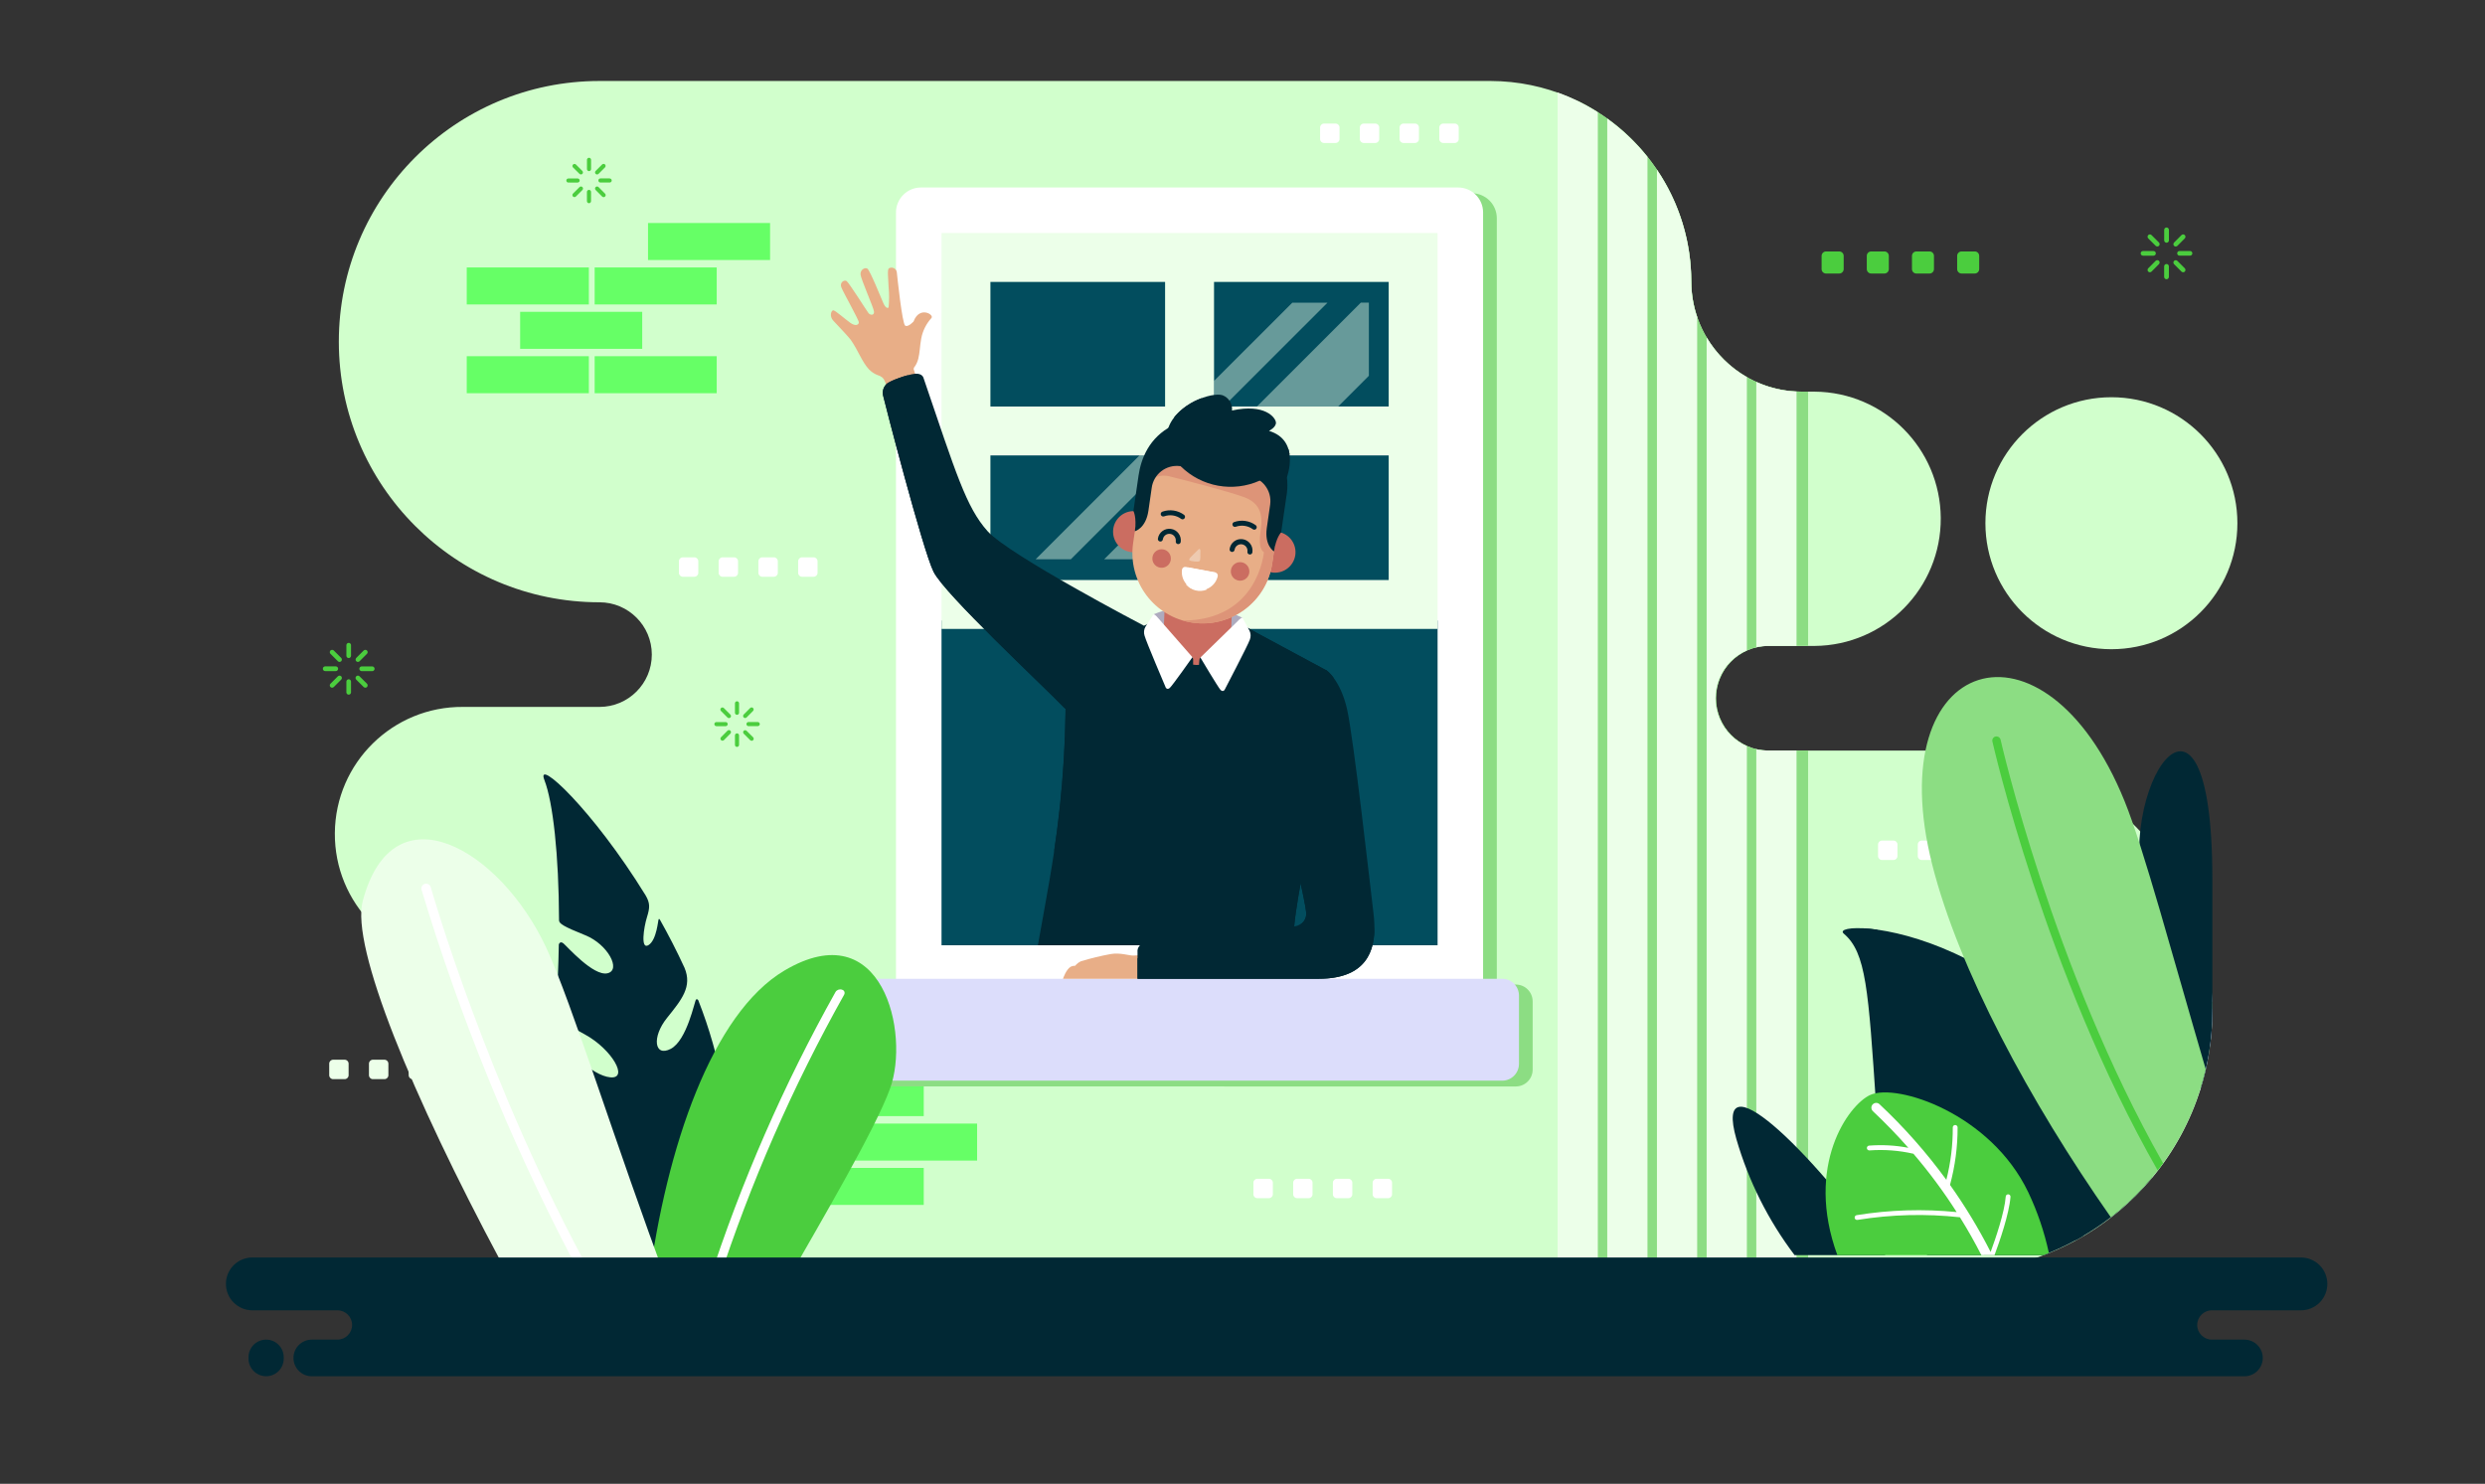 <?xml version="1.0" encoding="utf-8"?>
<!-- Generator: Adobe Illustrator 25.0.0, SVG Export Plug-In . SVG Version: 6.00 Build 0)  -->
<svg version="1.1" id="Layer_1" xmlns="http://www.w3.org/2000/svg" xmlns:xlink="http://www.w3.org/1999/xlink" x="0px" y="0px"
	 viewBox="0 0 556 332" style="enable-background:new 0 0 556 332;" xml:space="preserve">
<rect x="0" y="0" width="556" height="332" fill="#333333" stroke="none"/>
<style type="text/css">
	.st0{clip-path:url(#SVGID_2_);}
	.st1{clip-path:url(#SVGID_4_);}
	.st2{fill:#8476E1;}
	.st3{fill-rule:evenodd;clip-rule:evenodd;fill:#D1FFCC;}
	.st4{fill:#66FF66;}
	.st5{fill:#B9B9F3;}
	.st6{fill-rule:evenodd;clip-rule:evenodd;fill:#8CDD83;}
	.st7{fill-rule:evenodd;clip-rule:evenodd;fill:#FFFFFF;}
	.st8{fill:#024D5E;}
	.st9{fill:#ECFFE9;}
	.st10{fill-rule:evenodd;clip-rule:evenodd;fill:#024D5E;}
	.st11{opacity:0.43;}
	.st12{clip-path:url(#SVGID_6_);}
	.st13{fill-rule:evenodd;clip-rule:evenodd;fill:#ECFFE9;}
	.st14{fill-rule:evenodd;clip-rule:evenodd;fill:#DCDDFB;}
	.st15{fill-rule:evenodd;clip-rule:evenodd;fill:#012834;}
	.st16{fill-rule:evenodd;clip-rule:evenodd;fill:#AEABBE;}
	.st17{fill-rule:evenodd;clip-rule:evenodd;fill:#CB6D61;}
	.st18{fill-rule:evenodd;clip-rule:evenodd;fill:#E8AE87;}
	.st19{fill-rule:evenodd;clip-rule:evenodd;fill:#DD9478;}
	.st20{fill-rule:evenodd;clip-rule:evenodd;fill:#EECAB0;}
	.st21{fill:#4BCD3E;}
	.st22{fill-rule:evenodd;clip-rule:evenodd;fill:#4BCD3E;}
	.st23{fill-rule:evenodd;clip-rule:evenodd;fill:#B9B9F3;}
	.st24{clip-path:url(#SVGID_8_);}
	.st25{clip-path:url(#SVGID_10_);}
	.st26{fill:#F5F5F5;}
	.st27{fill:#E0E0E0;}
	.st28{clip-path:url(#SVGID_12_);}
	.st29{clip-path:url(#SVGID_14_);}
	.st30{fill:#263338;}
	.st31{fill:#37494F;}
	.st32{fill:#455C64;}
	.st33{fill:#25DEB2;}
	.st34{opacity:0.75;}
	.st35{clip-path:url(#SVGID_16_);}
	.st36{fill:#FFFFFF;}
	.st37{opacity:0.2;}
	.st38{clip-path:url(#SVGID_18_);}
	.st39{opacity:0.1;}
	.st40{clip-path:url(#SVGID_20_);}
	.st41{clip-path:url(#SVGID_22_);}
	.st42{clip-path:url(#SVGID_24_);}
	.st43{clip-path:url(#SVGID_26_);}
	.st44{clip-path:url(#SVGID_28_);}
	.st45{clip-path:url(#SVGID_30_);}
	.st46{clip-path:url(#SVGID_32_);}
	.st47{fill:#FAFAFA;}
	.st48{fill:#EBEBEB;}
	.st49{fill:#F28F96;}
	.st50{fill:#FFA7AA;}
	.st51{clip-path:url(#SVGID_34_);}
	.st52{opacity:0.3;}
	.st53{clip-path:url(#SVGID_36_);}
	.st54{clip-path:url(#SVGID_38_);}
	.st55{clip-path:url(#SVGID_40_);}
	.st56{clip-path:url(#SVGID_42_);}
	.st57{clip-path:url(#SVGID_44_);}
	.st58{clip-path:url(#SVGID_46_);}
	.st59{clip-path:url(#SVGID_48_);}
	.st60{clip-path:url(#SVGID_50_);}
	.st61{clip-path:url(#SVGID_52_);}
	.st62{clip-path:url(#SVGID_54_);}
	.st63{clip-path:url(#SVGID_56_);}
	.st64{clip-path:url(#SVGID_58_);}
	.st65{clip-path:url(#SVGID_60_);}
	.st66{opacity:0.7;}
	.st67{clip-path:url(#SVGID_62_);}
	.st68{fill:none;stroke:#EBEBEB;stroke-width:0.785;stroke-miterlimit:10;}
	.st69{clip-path:url(#SVGID_64_);}
	.st70{opacity:0.5;}
	.st71{clip-path:url(#SVGID_66_);}
	.st72{opacity:0.35;}
	.st73{clip-path:url(#SVGID_68_);}
	.st74{clip-path:url(#SVGID_70_);}
	.st75{clip-path:url(#SVGID_72_);}
	.st76{fill:#F0F0F0;}
	.st77{clip-path:url(#SVGID_74_);}
	.st78{clip-path:url(#SVGID_76_);}
	.st79{clip-path:url(#SVGID_78_);}
	.st80{clip-path:url(#SVGID_80_);}
	.st81{clip-path:url(#SVGID_82_);}
	.st82{clip-path:url(#SVGID_84_);}
	.st83{clip-path:url(#SVGID_86_);}
	.st84{fill:#E6E6E6;}
	.st85{clip-path:url(#SVGID_88_);}
	.st86{opacity:0.25;}
	.st87{clip-path:url(#SVGID_90_);}
	.st88{clip-path:url(#SVGID_92_);}
	.st89{clip-path:url(#SVGID_94_);}
	.st90{clip-path:url(#SVGID_96_);}
	.st91{clip-path:url(#SVGID_98_);}
	.st92{opacity:0.4;}
	.st93{clip-path:url(#SVGID_100_);}
	.st94{clip-path:url(#SVGID_102_);}
	.st95{opacity:0.6;}
	.st96{clip-path:url(#SVGID_104_);}
	.st97{clip-path:url(#SVGID_106_);}
	.st98{clip-path:url(#SVGID_108_);}
	.st99{opacity:0.45;}
	.st100{clip-path:url(#SVGID_110_);}
	.st101{clip-path:url(#SVGID_112_);}
	.st102{clip-path:url(#SVGID_114_);}
	.st103{clip-path:url(#SVGID_116_);}
	.st104{clip-path:url(#SVGID_118_);}
	.st105{clip-path:url(#SVGID_120_);}
	.st106{clip-path:url(#SVGID_122_);}
	.st107{clip-path:url(#SVGID_124_);}
	.st108{clip-path:url(#SVGID_126_);}
	.st109{clip-path:url(#SVGID_128_);}
	.st110{clip-path:url(#SVGID_130_);}
	.st111{clip-path:url(#SVGID_132_);}
	.st112{clip-path:url(#SVGID_134_);}
	.st113{clip-path:url(#SVGID_136_);}
	.st114{clip-path:url(#SVGID_138_);}
	.st115{clip-path:url(#SVGID_140_);}
	.st116{clip-path:url(#SVGID_142_);}
	.st117{clip-path:url(#SVGID_144_);}
	.st118{clip-path:url(#SVGID_146_);}
	.st119{clip-path:url(#SVGID_148_);}
	.st120{clip-path:url(#SVGID_150_);}
	.st121{clip-path:url(#SVGID_152_);}
	.st122{clip-path:url(#SVGID_154_);}
	.st123{clip-path:url(#SVGID_156_);}
	.st124{clip-path:url(#SVGID_158_);}
	.st125{clip-path:url(#SVGID_160_);}
	.st126{clip-path:url(#SVGID_162_);}
	.st127{clip-path:url(#SVGID_164_);}
	.st128{clip-path:url(#SVGID_166_);}
	.st129{clip-path:url(#SVGID_168_);}
	.st130{clip-path:url(#SVGID_170_);}
	.st131{clip-path:url(#SVGID_172_);}
	.st132{clip-path:url(#SVGID_174_);}
	.st133{clip-path:url(#SVGID_176_);}
	.st134{clip-path:url(#SVGID_178_);}
	.st135{clip-path:url(#SVGID_180_);}
	.st136{clip-path:url(#SVGID_182_);}
	.st137{clip-path:url(#SVGID_184_);}
	.st138{clip-path:url(#SVGID_186_);}
	.st139{clip-path:url(#SVGID_188_);}
	.st140{clip-path:url(#SVGID_190_);}
	.st141{clip-path:url(#SVGID_192_);}
	.st142{clip-path:url(#SVGID_194_);}
	.st143{clip-path:url(#SVGID_196_);}
	.st144{clip-path:url(#SVGID_198_);}
	.st145{clip-path:url(#SVGID_200_);}
	.st146{clip-path:url(#SVGID_202_);}
	.st147{clip-path:url(#SVGID_204_);}
	.st148{clip-path:url(#SVGID_206_);}
	.st149{clip-path:url(#SVGID_208_);}
	.st150{clip-path:url(#SVGID_210_);}
	.st151{clip-path:url(#SVGID_212_);}
	.st152{clip-path:url(#SVGID_214_);}
	.st153{clip-path:url(#SVGID_216_);}
	.st154{clip-path:url(#SVGID_218_);}
	.st155{clip-path:url(#SVGID_220_);}
	.st156{clip-path:url(#SVGID_222_);}
	.st157{clip-path:url(#SVGID_224_);}
	.st158{clip-path:url(#SVGID_226_);}
	.st159{clip-path:url(#SVGID_228_);}
	.st160{clip-path:url(#SVGID_230_);}
	.st161{clip-path:url(#SVGID_232_);}
	.st162{clip-path:url(#SVGID_234_);}
	.st163{clip-path:url(#SVGID_236_);}
	.st164{clip-path:url(#SVGID_238_);}
	.st165{clip-path:url(#SVGID_240_);}
	.st166{clip-path:url(#SVGID_242_);}
	.st167{clip-path:url(#SVGID_244_);}
	.st168{clip-path:url(#SVGID_246_);}
	.st169{clip-path:url(#SVGID_248_);}
	.st170{clip-path:url(#SVGID_250_);}
	.st171{clip-path:url(#SVGID_252_);}
	.st172{clip-path:url(#SVGID_254_);}
	.st173{clip-path:url(#SVGID_256_);}
	.st174{clip-path:url(#SVGID_258_);}
	.st175{clip-path:url(#SVGID_260_);}
	.st176{clip-path:url(#SVGID_262_);}
	.st177{clip-path:url(#SVGID_264_);}
	.st178{clip-path:url(#SVGID_266_);}
	.st179{clip-path:url(#SVGID_268_);}
	.st180{clip-path:url(#SVGID_270_);}
	.st181{clip-path:url(#SVGID_272_);}
	.st182{clip-path:url(#SVGID_274_);}
	.st183{clip-path:url(#SVGID_276_);}
	.st184{clip-path:url(#SVGID_278_);}
	.st185{clip-path:url(#SVGID_280_);}
	.st186{clip-path:url(#SVGID_282_);}
	.st187{clip-path:url(#SVGID_284_);}
	.st188{clip-path:url(#SVGID_286_);}
	.st189{clip-path:url(#SVGID_288_);}
	.st190{clip-path:url(#SVGID_290_);}
	.st191{clip-path:url(#SVGID_292_);}
	.st192{clip-path:url(#SVGID_294_);}
	.st193{clip-path:url(#SVGID_296_);}
	.st194{clip-path:url(#SVGID_298_);}
	.st195{clip-path:url(#SVGID_300_);}
	.st196{opacity:0.15;}
	.st197{clip-path:url(#SVGID_302_);}
	.st198{clip-path:url(#SVGID_304_);}
	.st199{clip-path:url(#SVGID_306_);}
</style>
<g>
	<defs>
		<rect id="SVGID_1_" x="50.56" y="18.12" width="470.16" height="289.82"/>
	</defs>
	<clipPath id="SVGID_2_">
		<use xlink:href="#SVGID_1_"  style="overflow:visible;"/>
	</clipPath>
	<g id="Group_4301_1_" class="st0">
		<g id="Group_4300_1_">
			<g>
				<defs>
					<rect id="SVGID_3_" x="50.56" y="18.12" width="470.16" height="289.82"/>
				</defs>
				<clipPath id="SVGID_4_">
					<use xlink:href="#SVGID_3_"  style="overflow:visible;"/>
				</clipPath>
				<g id="Group_4299_1_" class="st1">
					<path id="Path_1069_1_" class="st2" d="M471.89,106.03c0.01-0.29,0.26-0.51,0.55-0.5c0.27,0.01,0.49,0.23,0.5,0.5v2.35
						c0.01,0.29-0.21,0.53-0.5,0.55c-0.29,0.01-0.53-0.21-0.55-0.5c0-0.02,0-0.03,0-0.05V106.03z M468.33,107.95
						c-0.2-0.2-0.2-0.54,0-0.74s0.54-0.2,0.74,0l1.66,1.67c0.2,0.2,0.2,0.54,0,0.74c-0.2,0.2-0.54,0.2-0.74,0L468.33,107.95z
						 M467.15,111.82c-0.29,0.01-0.53-0.21-0.54-0.5c-0.01-0.29,0.21-0.53,0.5-0.54c0.02,0,0.03,0,0.05,0h2.35
						c0.29,0.01,0.51,0.26,0.5,0.54c-0.01,0.27-0.23,0.49-0.5,0.5H467.15z M469.06,115.38c-0.2,0.2-0.53,0.21-0.74,0
						c-0.2-0.2-0.21-0.53,0-0.74l1.66-1.66c0.2-0.2,0.53-0.21,0.73-0.01c0,0,0.01,0.01,0.01,0.01c0.2,0.21,0.2,0.54,0,0.74
						L469.06,115.38z M472.94,116.55c0.01,0.29-0.21,0.53-0.5,0.55c-0.29,0.01-0.53-0.21-0.55-0.5c0-0.02,0-0.03,0-0.05v-2.35
						c-0.01-0.29,0.21-0.53,0.5-0.55c0.29-0.01,0.53,0.21,0.55,0.5c0,0.02,0,0.03,0,0.05V116.55z M476.5,114.65
						c0.2,0.2,0.2,0.53,0,0.74c-0.2,0.2-0.53,0.2-0.74,0l-1.66-1.66c-0.2-0.21-0.2-0.54,0-0.74c0.2-0.2,0.53-0.21,0.73-0.01
						c0,0,0.01,0.01,0.01,0.01L476.5,114.65z M477.67,110.78c0.29-0.01,0.53,0.21,0.54,0.5c0.01,0.29-0.21,0.53-0.5,0.54
						c-0.02,0-0.03,0-0.05,0h-2.35c-0.29-0.01-0.51-0.26-0.5-0.54c0.01-0.27,0.23-0.49,0.5-0.5H477.67z M475.76,107.21
						c0.2-0.2,0.54-0.2,0.74,0s0.2,0.54,0,0.74l-1.66,1.66c-0.2,0.2-0.54,0.2-0.74,0c-0.2-0.2-0.2-0.54,0-0.74l0,0L475.76,107.21z"
						/>
					<path id="Path_1070_1_" class="st3" d="M134.13,18.12c-32.21,0-58.32,26.11-58.32,58.32s26.11,58.32,58.32,58.32
						c6.46,0,11.71,5.24,11.71,11.7c0,6.46-5.24,11.71-11.71,11.71h-30.52c-15.71-0.13-28.56,12.5-28.69,28.21
						c-0.13,15.71,12.5,28.56,28.21,28.69c0.16,0,0.32,0,0.48,0c13.57,0.04,24.57,11.03,24.61,24.61
						c0.07,24.77,20.13,44.83,44.89,44.9h263.56c32.21,0,58.32-26.11,58.32-58.32s-26.11-58.32-58.32-58.32h-41.13
						c-6.46-0.06-11.66-5.35-11.6-11.81c0.06-6.38,5.22-11.54,11.6-11.6h10.45c15.71-0.12,28.35-12.95,28.24-28.66
						c-0.12-15.53-12.66-28.09-28.19-28.24h-3.02c-13.57-0.04-24.57-11.03-24.61-24.61c-0.07-24.77-20.13-44.83-44.9-44.9H134.13z"
						/>
					<path id="Path_1071_1_" class="st3" d="M472.41,145.26c15.57,0,28.19-12.62,28.19-28.19s-12.62-28.19-28.19-28.19
						c-15.57,0-28.19,12.62-28.19,28.19c0,0,0,0,0,0C444.23,132.64,456.85,145.26,472.41,145.26"/>
					<rect id="Rectangle_914_1_" x="144.99" y="49.9" class="st4" width="27.31" height="8.28"/>
					<rect id="Rectangle_915_1_" x="104.43" y="59.84" class="st4" width="27.32" height="8.28"/>
					<rect id="Rectangle_916_1_" x="133.05" y="59.84" class="st4" width="27.31" height="8.28"/>
					<rect id="Rectangle_917_1_" x="116.38" y="69.77" class="st4" width="27.31" height="8.28"/>
					<rect id="Rectangle_918_1_" x="104.43" y="79.7" class="st4" width="27.32" height="8.28"/>
					<rect id="Rectangle_919_1_" x="133.05" y="79.7" class="st4" width="27.31" height="8.28"/>
					<rect id="Rectangle_920_1_" x="162.7" y="231.54" class="st5" width="27.32" height="8.27"/>
					<rect id="Rectangle_921_1_" x="191.31" y="231.54" class="st5" width="27.31" height="8.27"/>
					<rect id="Rectangle_922_1_" x="150.76" y="241.46" class="st5" width="27.31" height="8.27"/>
					<rect id="Rectangle_923_1_" x="179.37" y="241.46" class="st4" width="27.31" height="8.27"/>
					<rect id="Rectangle_924_1_" x="191.31" y="251.4" class="st4" width="27.31" height="8.28"/>
					<rect id="Rectangle_925_1_" x="150.76" y="261.32" class="st5" width="27.31" height="8.28"/>
					<rect id="Rectangle_926_1_" x="179.37" y="261.32" class="st4" width="27.31" height="8.28"/>
					<path id="Path_1072_1_" class="st6" d="M209.11,43.24h120.22c3.07,0.01,5.56,2.5,5.57,5.57v171.48h4.28
						c2.06,0.01,3.73,1.68,3.74,3.75v15.31c-0.01,2.06-1.68,3.73-3.74,3.74H199.25c-2.06-0.01-3.73-1.68-3.74-3.74v-15.31
						c0.01-2.06,1.68-3.74,3.74-3.75h4.28V48.82C203.55,45.74,206.03,43.26,209.11,43.24"/>
					<path id="Path_1073_1_" class="st7" d="M206.04,41.95h120.22c3.07,0.01,5.56,2.49,5.57,5.57v174.14
						c-0.01,3.07-2.5,5.56-5.57,5.57H206.04c-3.07-0.01-5.56-2.49-5.57-5.57V47.52C200.48,44.45,202.97,41.96,206.04,41.95"/>
					<rect id="Rectangle_927_1_" x="210.66" y="138.84" class="st8" width="110.99" height="72.66"/>
					<rect id="Rectangle_928_1_" x="210.66" y="52.13" class="st9" width="110.99" height="88.59"/>
					<path id="Path_1074_1_" class="st10" d="M221.6,90.96h39.08V63.08H221.6V90.96z M221.6,129.78h39.08V101.9H221.6V129.78z
						 M271.63,129.78h39.08V101.9h-39.08V129.78z M310.71,63.08h-39.08v27.87h39.08V63.08z"/>
					<g id="Group_4298_1_" transform="translate(181.163 49.606)" class="st11">
						<g id="Group_4297_1_">
							<g>
								<defs>
									<rect id="SVGID_5_" x="50.56" y="18.12" width="74.55" height="57.42"/>
								</defs>
								<clipPath id="SVGID_6_">
									<use xlink:href="#SVGID_5_"  style="overflow:visible;"/>
								</clipPath>
								<g id="Group_4296_1_" class="st12">
									<path id="Path_1075_1_" class="st13" d="M125.11,34.48l-6.86,6.86h-18.17l23.23-23.23h1.8L125.11,34.48z M107.98,18.12
										h7.87L92.61,41.35h-2.15v-5.72L107.98,18.12z M79.52,75.53H65.89l13.62-13.62L79.52,75.53z M58.43,75.53h-7.87L73.8,52.29
										h5.72v2.15L58.43,75.53z M107.3,52.29L90.46,69.13V52.29H107.3z"/>
								</g>
							</g>
						</g>
					</g>
					<path id="Path_1076_1_" class="st14" d="M196.19,219h139.93c2.06,0.01,3.73,1.68,3.74,3.74v15.31
						c-0.01,2.06-1.67,3.74-3.74,3.75H196.19c-2.06-0.01-3.73-1.68-3.74-3.75v-15.31C192.46,220.68,194.13,219.01,196.19,219"/>
					<path id="Path_1077_1_" class="st15" d="M269.98,148.02l-1.45,0.15l-0.89-0.03l-0.89-0.04l-1.43-0.26l-8.17-8.37l-18.79,8.28
						c0.57,29.54-2.51,43.39-6.14,63.75h57.09c0.08-8.77,3.61-21.76,4.35-28.81l3.21-32.64l-18.08-9.73L269.98,148.02z"/>
					<path id="Path_1078_1_" class="st15" d="M273.43,211.5h10.31c1.78-1.58,3.73-2.96,5.8-4.13c0.82-8.35,3.48-18.67,4.11-24.68
						l0.09-0.93c-0.23-2.25-0.48-4.69-0.76-7.3c-1.04-9.69,1.22-16.14,3.45-19.98l0.44-4.44l-18.08-9.73l-2.85,2.49l-0.98,4.67
						c0,0,9.78,7.54,10.96,11.67s-2.95,32.52-5.89,44.77C279.3,206.92,276.8,209.43,273.43,211.5"/>
					<path id="Path_1079_1_" class="st15" d="M238.36,148.94c0.39,14.01-0.47,28.03-2.57,41.89c0,0,9.59-35.88,8.53-36.86
						C243.49,153.2,242.46,152.34,238.36,148.94"/>
					<path id="Path_1080_1_" class="st16" d="M277.97,138.23c-6.19-3.14-13.43-3.43-19.85-0.79l1.04,3.14l17.53,0.69L277.97,138.23z
						"/>
					<path id="Path_1081_1_" class="st15" d="M269.98,148.02l-1.45,0.15l-1.79-0.07l-1.43-0.26l-5.49-5.62l-0.86,0.23l-1.92,2.34
						c0,0,3.78,9.8,4.01,10.14s0.66,0.52,1.32-0.21s2.71-3.15,2.71-3.15s0.6-0.58,0.83,0.11s3.25-1.06,3.25-1.06l0.18,0.66
						c0,0,0.47-0.52,0.89,0.2s2.47,3.84,2.61,3.98s0.79,0.62,1.29-0.31c0.45-0.85,5.84-11.76,6.78-13.67l-2.13-1.15L269.98,148.02z"
						/>
					<path id="Path_1082_1_" class="st15" d="M269.98,148.02l-1.45,0.15l-1.79-0.07l-1.43-0.26l-0.55-0.56l-1.28,2.02
						c0,0,2.64,0.97,2.55,3.32l-5.16,58.88h2.85l5.16-58.76c0.2-2.34,2.8-3.11,2.8-3.11l-1.12-2.12L269.98,148.02z"/>
					<path id="Path_1083_1_" class="st17" d="M268.6,123.76L268.6,123.76c4.15,0.18,7.38,3.67,7.23,7.83l-0.39,9.96
						c-0.16,4.16-3.67,7.4-7.83,7.23c-4.16-0.16-7.4-3.67-7.23-7.83l0.39-9.96C260.95,126.84,264.44,123.61,268.6,123.76"/>
					<path id="Path_1084_1_" class="st15" d="M265.92,147.17l0.86-0.1c0.11,0.14,0.17,0.32,0.18,0.5c0.01,0.31-0.01,1.23-0.01,1.23
						c-0.32,0.1-2.02,0.38-1.96,0.14C265.01,148.88,265.92,147.17,265.92,147.17"/>
					<path id="Path_1085_1_" class="st15" d="M269.42,147.31l-0.85-0.18c-0.12,0.14-0.2,0.31-0.21,0.49
						c-0.04,0.31-0.1,1.22-0.1,1.22c0.31,0.26,1.99,0.54,1.95,0.3C270.19,149.08,269.42,147.31,269.42,147.31"/>
					<path id="Path_1086_1_" class="st7" d="M277.97,138.22c0.1,0.09,1.09,2,1.61,2.92c0.3,0.62,0.32,1.35,0.06,1.99
						c-0.42,1.23-5.66,11.25-5.66,11.25s-0.37,0.53-0.9-0.02s-4.5-7.24-4.5-7.24l8.33-8.12
						C277.29,138.54,277.88,138.14,277.97,138.22"/>
					<path id="Path_1087_1_" class="st7" d="M258.12,137.44c-0.07,0.03-1.25,1.91-1.83,2.79c-0.35,0.6-0.42,1.32-0.21,1.98
						c0.32,1.26,4.76,11.66,4.76,11.66s0.32,0.55,0.9,0.04s5.06-6.86,5.06-6.86l-7.67-8.76
						C258.61,137.65,258.18,137.41,258.12,137.44"/>
					<path id="Path_1088_1_" class="st17" d="M253.71,114.36c-0.11,0-0.23,0-0.34,0.01h-0.01c-2.54,0.16-4.46,2.34-4.31,4.88
						s2.34,4.46,4.88,4.31c2.54-0.16,4.46-2.34,4.31-4.88c-0.07-1.06-0.49-2.06-1.21-2.84c-0.08,1.36-0.53,2.99-2.27,2.9l0.43-2.61
						c0.1-0.87-0.51-1.65-1.38-1.76C253.77,114.36,253.74,114.36,253.71,114.36"/>
					<path id="Path_1089_1_" class="st17" d="M286.52,119.12c0.11,0.03,0.22,0.07,0.32,0.11h0.01c2.38,0.88,3.6,3.52,2.73,5.9
						c-0.88,2.38-3.52,3.6-5.9,2.73c-2.38-0.88-3.6-3.52-2.73-5.9c0.36-0.99,1.06-1.83,1.97-2.37c-0.31,1.33-0.34,3.02,1.35,3.44
						l0.33-2.63c0.15-0.86,0.96-1.44,1.82-1.29C286.46,119.11,286.49,119.12,286.52,119.12"/>
					<path id="Path_1090_1_" class="st18" d="M273.41,94.03L273.41,94.03c-8.59-1.22-16.55,4.72-17.82,13.31l-2.06,14.16
						c-1.25,8.6,4.71,16.58,13.31,17.82s16.58-4.71,17.82-13.31l2.06-14.15C287.94,103.27,281.99,95.31,273.41,94.03"/>
					<path id="Path_1091_1_" class="st19" d="M264.64,138.84c0.72,0.21,1.46,0.37,2.2,0.48c8.59,1.22,16.55-4.72,17.82-13.31
						l2.06-14.15c0.36-2.48,0.12-5.01-0.7-7.37c-6.29-1.87-11.65-3.38-11.65-3.38s-19.83-0.02-17.71,5.46l0.56,0.91
						c1.36-1.01,3.12-1.32,4.74-0.82c3.04,0.74,13.11,3.36,16.44,4.59s4.21,3.71,3.71,7.07c-0.5,3.36-0.15,4.68,0.68,5.24
						C282.79,123.57,281.52,138.84,264.64,138.84"/>
					<path id="Path_1092_1_" class="st7" d="M264.47,127.41c-0.33,2.22,1.2,4.3,3.42,4.63c2.11,0.32,4.11-1.06,4.58-3.14h-0.01
						c0.07-0.38-0.18-0.75-0.56-0.82l-6.61-1.23C264.91,126.78,264.55,127.03,264.47,127.41L264.47,127.41z"/>
					<path id="Path_1093_1_" class="st7" d="M265.38,130.8c1.13,1.31,2.96,1.77,4.57,1.15c-0.23-0.98-1.02-1.72-2.01-1.9
						C267.01,129.8,266.03,130.09,265.38,130.8"/>
					<path id="Path_1094_1_" class="st7" d="M271.99,128.1l-6.21-1.15c-0.25,0.58-0.08,1.25,0.4,1.66c0.52,0.28,5.04,1.01,5.43,0.71
						C271.84,128.95,271.98,128.53,271.99,128.1"/>
					<path id="Path_1095_1_" class="st17" d="M277.81,125.81c-1.13-0.19-2.2,0.57-2.39,1.7c-0.19,1.13,0.57,2.2,1.7,2.39
						c1.13,0.19,2.2-0.57,2.39-1.7c0,0,0,0,0-0.01C279.69,127.06,278.93,126,277.81,125.81"/>
					<path id="Path_1096_1_" class="st17" d="M260.25,122.92c-1.13-0.19-2.2,0.57-2.39,1.7c-0.19,1.13,0.57,2.2,1.7,2.39
						c1.13,0.19,2.2-0.57,2.39-1.7c0,0,0,0,0-0.01C262.13,124.17,261.37,123.11,260.25,122.92"/>
					<path id="Path_1097_1_" class="st15" d="M263.07,121.11c0.05-0.38-0.05-0.77-0.28-1.08c-0.23-0.31-0.57-0.52-0.96-0.57
						c-0.79-0.12-1.53,0.43-1.65,1.22c0,0,0,0.01,0,0.01c-0.05,0.31-0.33,0.52-0.64,0.47c-0.31-0.05-0.52-0.33-0.47-0.64
						c0.1-0.68,0.46-1.29,1.01-1.7c0.55-0.41,1.24-0.58,1.91-0.48c0.68,0.09,1.29,0.45,1.7,1.01c0.41,0.55,0.58,1.23,0.49,1.91
						c-0.05,0.31-0.33,0.52-0.64,0.48C263.23,121.7,263.02,121.41,263.07,121.11 M279.1,123.44c0.06-0.38-0.04-0.77-0.27-1.08
						c-0.48-0.64-1.39-0.78-2.03-0.3c-0.31,0.23-0.52,0.58-0.57,0.96c-0.05,0.31-0.33,0.52-0.64,0.47
						c-0.31-0.05-0.52-0.33-0.47-0.64l0,0c0.19-1.41,1.48-2.4,2.89-2.21c1.41,0.19,2.4,1.48,2.21,2.89c0,0.02-0.01,0.04-0.01,0.06
						c-0.04,0.31-0.33,0.52-0.63,0.47C279.27,124.03,279.06,123.75,279.1,123.44 M280.32,118.42c-1.09-0.81-2.52-1.02-3.8-0.57
						c-0.28,0.12-0.61-0.01-0.73-0.3c-0.12-0.28,0.01-0.61,0.3-0.73c0,0,0,0,0,0c1.63-0.59,3.45-0.34,4.86,0.68
						c0.25,0.18,0.31,0.52,0.14,0.78C280.92,118.54,280.57,118.6,280.32,118.42C280.32,118.43,280.32,118.42,280.32,118.42
						 M260.44,115.54c-0.29,0.1-0.61-0.06-0.71-0.35s0.06-0.61,0.35-0.71l0,0c1.64-0.58,3.46-0.31,4.86,0.72
						c0.24,0.2,0.27,0.55,0.08,0.79c-0.19,0.24-0.54,0.28-0.78,0.09c0,0,0,0-0.01-0.01C263.14,115.27,261.72,115.07,260.44,115.54"
						/>
					<path id="Path_1098_1_" class="st15" d="M253.91,118.87c0,0,2.46-0.61,3.04-4.59s0.43-3,0.73-5.08c0.39-3.1,3.22-5.3,6.33-4.91
						c0.05,0.01,0.11,0.01,0.16,0.02c4.21,0.61,7.59,1.1,7.59,1.1s3.37,0.49,7.59,1.1c3.1,0.42,5.27,3.28,4.84,6.38
						c-0.01,0.05-0.01,0.1-0.02,0.15c-0.3,2.08-0.16,1.09-0.73,5.08s1.61,5.26,1.61,5.26c0.46-3.16,1.6-4.26,1.6-4.26
						s0.61-4.23,1.15-7.92c0.89-4.73-0.66-9.58-4.13-12.91c-5.75-5.39-14.25-6.62-21.29-3.09c-5.34,2.7-7.1,7.51-7.64,11.21
						s-1.15,7.92-1.15,7.92S254.37,115.71,253.91,118.87"/>
					<path id="Path_1099_1_" class="st15" d="M264.17,104.32c4.68,4.64,11.74,5.91,17.75,3.19c0,0,4.56-2.69,5.98-0.63
						c0,0,3.18-8.32-3.97-10.47c0,0,1.64-0.82,1.55-1.89s-2.45-4.28-9.83-2.67c0.15-1.49-0.72-2.89-2.12-3.42
						c-2.36-0.77-10.25,1.91-12.13,7.33C261.4,95.76,259.87,99.74,264.17,104.32"/>
					<path id="Path_1100_1_" class="st15" d="M288.53,101.65c-0.05-0.39-0.13-0.77-0.25-1.15c-2.06,1.08-6.48,2.56-13.36,0.77
						c-6.08-1.58-6.57-7.69-6.04-12.19c-2.38,0.84-4.49,2.3-6.12,4.23c0.01,2.21,1.14,5.42,6.14,8.8
						C275.99,106.88,284.95,103.4,288.53,101.65"/>
					<path id="Path_1101_1_" class="st18" d="M196.93,82.94l0.02,1.21c0.49,0.25,0.86,0.67,1.03,1.19c0.25,0.55,0.47,1.12,0.65,1.7
						l6.31-2.29l0.03-0.49l-0.5-1.51c-0.08-0.14-0.07-0.31,0.01-0.45l-3.2-1.41L196.93,82.94z"/>
					<path id="Path_1102_1_" class="st15" d="M255.95,140c0,0-30.21-15.79-35-21.16s-7.03-12.87-14.34-34.33c0,0-0.26-1-1.82-0.89
						s-5.91,1.64-6.5,2.37c-0.64,0.66-0.91,1.59-0.71,2.49c0.21,1.01,8.83,34.43,11.28,39.43c2.44,5,24.56,25.56,29.16,30.36
						S255.96,140,255.95,140"/>
					<path id="Path_1103_1_" class="st15" d="M203.52,83.84c-1.93,0.47-4.76,1.56-5.23,2.14c-0.64,0.66-0.91,1.59-0.71,2.49
						c0.21,1.01,8.83,34.43,11.28,39.43s24.56,25.56,29.16,30.36c1.44,1.5,3.73,0.27,6.2-2.12c0.2-1.26,0.26-2.05,0.11-2.18
						c-1.06-0.98-2.47-2.13-10.25-8.6s-19.85-17.62-21.85-21.73s-8.19-25.92-10.19-32.46C200.09,84.88,203.27,83.91,203.52,83.84"/>
					<path id="Path_1104_1_" class="st18" d="M206.12,75.74c0.32-1.71,1.11-3.29,2.28-4.58c0.7-0.74-2.67-2.79-3.99,0.76
						c0,0-1.19,1.34-1.87,0.95s-1.76-10.8-1.88-11.93c-0.08-0.66-0.67-1.13-1.33-1.05c-0.16,0.02-0.32,0.07-0.46,0.15
						c-0.35,0.32-0.16,1.97-0.06,4.06c0.16,1.55,0.16,3.12,0.01,4.68c-0.18,0.21-0.66,0.21-1.16-0.92s-3.04-7.46-3.61-7.77
						s-1.6,0.27-1.51,1.33s2.9,7.35,3.01,8.27s-0.81,0.88-1.22,0.38s-4.41-6.89-4.93-7.2s-1.56,0.32-1.17,1.39s3.96,7.35,3.93,7.88
						s-0.71,0.93-1.88,0.11s-3.39-2.8-3.83-2.82s-0.99,1.31,0.04,2.37s3.52,3.76,3.84,4.21c1.67,2.36,2.53,4.97,4.09,6.63
						c0.59,0.61,1.32,1.08,2.12,1.36c2.06,0.73,4.33,0.59,6.28-0.41C206.09,81.84,205.51,79,206.12,75.74"/>
					<path id="Path_1105_1_" class="st18" d="M256.51,217.29l-2,1.71h-16.67c0,0,0.65-2.06,1.74-2.71c0.31-0.14,0.65-0.21,0.99-0.21
						c0.34-0.43,0.79-0.77,1.29-1c2.2-0.67,4.44-1.21,6.7-1.62c2.04-0.35,4.01,0.35,4.98,0.35c0.83-0.02,1.65-0.09,2.47-0.21
						L256.51,217.29z"/>
					<path id="Path_1106_1_" class="st15" d="M296.87,150.05c0,0,3.07,2.16,4.54,8.7s5.19,39.77,5.89,45.54S307.77,219,295.04,219
						h-40.53v-5.93c-0.12-1.03,0.62-1.97,1.65-2.09c0.13-0.02,0.26-0.02,0.38-0.01c1.03,0,31.99-3.36,33.46-3.77
						c1.41-0.27,2.39-1.58,2.24-3.01c0.06-1.77-5.01-22.21-6.07-29.86S289.59,149.83,296.87,150.05"/>
					<path id="Path_1107_1_" class="st15" d="M307.52,207.13c0.12,5.47-1.7,11.87-12.47,11.87h-40.53v-4.66
						c0.99,1.24,2.99,2.66,6.89,2.66h31.93C298.22,217,307.34,213.47,307.52,207.13"/>
					<path id="Path_1108_1_" class="st15" d="M286.18,174.34c0.72,5.18,3.27,16.2,4.82,23.34c0.53,2.15,0.95,4.33,1.25,6.52
						c0.14,1.29-0.65,2.51-1.89,2.9c3.07-0.51,4.11-1.94,4.63-3.89c0.46-1.65,0.05-8.6-1.24-21.44c-0.23-2.25-0.48-4.69-0.76-7.3
						c-1.04-9.69,1.22-16.14,3.45-19.98c0.57-0.99,1.22-1.93,1.95-2.82c-0.42-0.61-0.93-1.16-1.51-1.62
						C289.59,149.83,285.12,166.68,286.18,174.34"/>
					<path id="Path_1109_1_" class="st20" d="M266.27,124.81c0,0,1.39-1.44,1.83-1.83s0.53,0.06,0.48,0.63s0.1,1.68-0.21,1.94
						s-1.84,0-2.16-0.13S266.27,124.81,266.27,124.81"/>
					<path id="Path_1110_1_" class="st21" d="M164.44,157.39c-0.01-0.25,0.18-0.47,0.44-0.48s0.47,0.18,0.48,0.44
						c0,0.01,0,0.03,0,0.04v2.07c0.01,0.25-0.18,0.47-0.44,0.48s-0.47-0.18-0.48-0.44c0-0.01,0-0.03,0-0.04V157.39z M161.31,159.08
						c-0.18-0.18-0.18-0.47,0-0.65c0.18-0.18,0.46-0.18,0.64-0.01c0,0,0.01,0.01,0.01,0.01l1.46,1.46c0.18,0.18,0.18,0.46,0.01,0.64
						c0,0-0.01,0.01-0.01,0.01c-0.18,0.18-0.47,0.18-0.65,0L161.31,159.08z M160.27,162.48c-0.25-0.01-0.45-0.23-0.44-0.48
						c0.01-0.24,0.2-0.43,0.44-0.44h2.07c0.25-0.01,0.47,0.19,0.48,0.44c0.01,0.25-0.19,0.47-0.44,0.48c-0.01,0-0.03,0-0.04,0
						H160.27z M161.96,165.61c-0.19,0.17-0.48,0.16-0.65-0.03c-0.16-0.17-0.16-0.44,0-0.62l1.46-1.47c0.18-0.18,0.47-0.18,0.65,0
						c0.18,0.18,0.18,0.46,0.01,0.64c0,0-0.01,0.01-0.01,0.01L161.96,165.61z M165.36,166.64c0.01,0.25-0.18,0.47-0.44,0.48
						s-0.47-0.18-0.48-0.44c0-0.01,0-0.03,0-0.04v-2.07c-0.01-0.25,0.18-0.47,0.44-0.48s0.47,0.18,0.48,0.44c0,0.01,0,0.03,0,0.04
						V166.64z M168.5,164.96c0.18,0.18,0.19,0.47,0.01,0.65s-0.47,0.19-0.65,0.01c0,0-0.01-0.01-0.01-0.01l-1.46-1.46
						c-0.17-0.19-0.16-0.48,0.02-0.65c0.17-0.16,0.44-0.16,0.62,0L168.5,164.96z M169.52,161.55c0.25-0.01,0.47,0.19,0.48,0.44
						c0.01,0.25-0.19,0.47-0.44,0.48c-0.01,0-0.03,0-0.04,0h-2.07c-0.25-0.01-0.45-0.23-0.44-0.48c0.01-0.24,0.2-0.43,0.44-0.44
						H169.52z M167.84,158.42c0.18-0.18,0.46-0.18,0.64-0.01c0,0,0,0,0.01,0.01c0.18,0.18,0.18,0.47,0,0.65l-1.46,1.47
						c-0.19,0.17-0.48,0.16-0.65-0.03c-0.16-0.18-0.16-0.45,0-0.62L167.84,158.42z"/>
					<path id="Path_1111_1_" class="st13" d="M74.53,237.11h2.6c0.48,0,0.86,0.39,0.87,0.87v2.61c0,0.48-0.39,0.86-0.87,0.87h-2.6
						c-0.48,0-0.87-0.39-0.87-0.87v-2.61C73.66,237.5,74.05,237.11,74.53,237.11L74.53,237.11"/>
					<path id="Path_1112_1_" class="st13" d="M83.42,237.11h2.61c0.48,0,0.86,0.39,0.87,0.87v2.61c0,0.48-0.39,0.86-0.87,0.87h-2.61
						c-0.48,0-0.86-0.39-0.87-0.87v-2.61C82.56,237.5,82.94,237.11,83.42,237.11"/>
					<path id="Path_1113_1_" class="st13" d="M92.31,237.11h2.61c0.48,0,0.86,0.39,0.87,0.87v2.61c0,0.48-0.39,0.86-0.87,0.87h-2.61
						c-0.48,0-0.86-0.39-0.87-0.87v-2.61C91.45,237.5,91.83,237.11,92.31,237.11"/>
					<path id="Path_1114_1_" class="st13" d="M101.21,237.11h2.6c0.48,0,0.87,0.39,0.87,0.87v2.61c0,0.48-0.39,0.87-0.87,0.87h-2.6
						c-0.48,0-0.87-0.39-0.87-0.87v-2.61C100.34,237.5,100.73,237.11,101.21,237.11L101.21,237.11"/>
					<path id="Path_1115_1_" class="st21" d="M131.33,35.76c0-0.25,0.21-0.46,0.46-0.46c0.25,0,0.46,0.21,0.46,0.46v2.07
						c0,0.25-0.21,0.46-0.46,0.46c-0.25,0-0.46-0.21-0.46-0.46l0,0V35.76z M128.19,37.45c-0.17-0.19-0.15-0.48,0.04-0.65
						c0.18-0.16,0.44-0.16,0.62,0l1.46,1.46c0.17,0.19,0.16,0.48-0.02,0.65c-0.17,0.16-0.44,0.16-0.62,0L128.19,37.45z
						 M127.17,40.85c-0.25,0-0.46-0.2-0.46-0.46c0,0,0,0,0,0c0-0.25,0.2-0.45,0.45-0.46c0,0,0.01,0,0.01,0h2.07
						c0.25,0,0.45,0.2,0.46,0.45c0,0,0,0,0,0c0,0.25-0.2,0.46-0.46,0.46H127.17z M128.84,43.98c-0.19,0.17-0.48,0.16-0.65-0.02
						c-0.16-0.18-0.16-0.45,0-0.63l1.47-1.47c0.18-0.18,0.47-0.18,0.65,0c0.18,0.17,0.18,0.46,0.01,0.64c0,0-0.01,0.01-0.01,0.01
						L128.84,43.98z M132.24,45.01c0,0.25-0.21,0.46-0.46,0.46c-0.25,0-0.46-0.21-0.46-0.46v-2.07c0-0.25,0.21-0.46,0.46-0.46
						c0.25,0,0.46,0.21,0.46,0.46V45.01z M135.38,43.33c0.18,0.18,0.18,0.47,0,0.65c-0.18,0.18-0.47,0.18-0.65,0l-1.46-1.47
						c-0.18-0.17-0.18-0.46-0.01-0.64c0,0,0.01-0.01,0.01-0.01c0.18-0.18,0.47-0.18,0.65,0L135.38,43.33z M136.41,39.93
						c0.25,0,0.45,0.2,0.46,0.45c0,0,0,0,0,0c0,0.25-0.2,0.46-0.46,0.46h-2.07c-0.25,0-0.46-0.2-0.46-0.46c0,0,0,0,0,0
						c0-0.25,0.2-0.46,0.45-0.46c0,0,0,0,0.01,0H136.41z M134.73,36.79c0.19-0.17,0.48-0.16,0.65,0.02c0.16,0.18,0.16,0.45,0,0.63
						l-1.46,1.46c-0.18,0.18-0.47,0.18-0.65,0c-0.18-0.18-0.18-0.46-0.01-0.64c0,0,0.01-0.01,0.01-0.01L134.73,36.79z"/>
					<path id="Path_1116_1_" class="st7" d="M152.77,124.7h2.6c0.48,0,0.86,0.39,0.87,0.87v2.61c0,0.48-0.39,0.86-0.87,0.87h-2.6
						c-0.48,0-0.86-0.39-0.87-0.87v-2.61C151.91,125.09,152.29,124.7,152.77,124.7"/>
					<path id="Path_1117_1_" class="st7" d="M161.66,124.7h2.6c0.48,0,0.87,0.39,0.87,0.87v2.61c0,0.48-0.39,0.87-0.87,0.87h-2.6
						c-0.48,0-0.87-0.39-0.87-0.87v-2.61C160.8,125.09,161.19,124.7,161.66,124.7"/>
					<path id="Path_1118_1_" class="st7" d="M170.55,124.7h2.61c0.48,0,0.86,0.39,0.87,0.87v2.61c0,0.48-0.39,0.86-0.87,0.87h-2.61
						c-0.48,0-0.86-0.39-0.87-0.87v-2.61C169.69,125.09,170.08,124.7,170.55,124.7"/>
					<path id="Path_1119_1_" class="st7" d="M179.45,124.7h2.6c0.48,0,0.86,0.39,0.87,0.87v2.61c0,0.48-0.39,0.86-0.87,0.87h-2.6
						c-0.48,0-0.87-0.39-0.87-0.87v-2.61C178.58,125.09,178.97,124.7,179.45,124.7"/>
					<path id="Path_1120_1_" class="st6" d="M404.55,87.62v56.9h-9.01c-6.46,0.06-11.66,5.35-11.6,11.81
						c0.06,6.38,5.22,11.54,11.6,11.6h9.01v116.65H353V22.59c15.51,7.51,25.37,23.2,25.42,40.43c0.04,13.57,11.04,24.56,24.61,24.6
						H404.55z"/>
					<path id="Path_1121_1_" class="st13" d="M357.5,25.11v259.47h-9V20.7C351.65,21.83,354.67,23.3,357.5,25.11"/>
					<path id="Path_1122_1_" class="st13" d="M368.61,35.1v249.48h-9V26.54C362.99,28.97,366.02,31.85,368.61,35.1"/>
					<path id="Path_1123_1_" class="st13" d="M379.73,70.94v213.64h-9V37.97c5.01,7.39,7.69,16.11,7.68,25.04
						C378.41,65.71,378.86,68.39,379.73,70.94"/>
					<path id="Path_1124_1_" class="st13" d="M390.85,84.38v61.14c-5.92,2.58-8.62,9.47-6.03,15.39c1.18,2.7,3.33,4.85,6.03,6.03
						v117.64h-9V75.5C384.03,79.19,387.13,82.24,390.85,84.38"/>
					<path id="Path_1125_1_" class="st13" d="M401.96,87.6v56.93h-6.42c-0.87,0-1.73,0.1-2.58,0.29V85.46
						C395.8,86.74,398.85,87.46,401.96,87.6 M401.96,167.93v116.65h-9V167.64c0.85,0.19,1.71,0.29,2.58,0.29H401.96z"/>
					<path id="Path_1126_1_" class="st7" d="M281.31,263.75h2.61c0.48,0,0.87,0.39,0.87,0.87l0,0v2.6c0,0.48-0.39,0.87-0.87,0.87
						h-2.61c-0.48,0-0.87-0.39-0.87-0.87v-2.6C280.44,264.14,280.83,263.75,281.31,263.75"/>
					<path id="Path_1127_1_" class="st7" d="M290.2,263.75h2.6c0.48,0,0.86,0.38,0.87,0.86c0,0,0,0,0,0.01v2.6
						c0,0.48-0.38,0.87-0.86,0.87c0,0,0,0,0,0h-2.6c-0.48,0-0.87-0.39-0.87-0.86c0,0,0,0,0,0v-2.6
						C289.34,264.14,289.72,263.75,290.2,263.75C290.2,263.75,290.2,263.75,290.2,263.75"/>
					<path id="Path_1128_1_" class="st7" d="M299.09,263.75h2.61c0.48,0,0.87,0.39,0.87,0.87v2.6c0,0.48-0.39,0.87-0.87,0.87h-2.61
						c-0.48,0-0.87-0.39-0.87-0.87v-2.6C298.23,264.14,298.61,263.75,299.09,263.75"/>
					<path id="Path_1129_1_" class="st7" d="M307.99,263.75h2.6c0.48,0,0.86,0.38,0.87,0.86c0,0,0,0.01,0,0.01v2.6
						c0,0.48-0.38,0.87-0.86,0.87c0,0,0,0-0.01,0h-2.6c-0.48,0-0.87-0.39-0.87-0.86c0,0,0,0,0,0v-2.6
						C307.12,264.14,307.51,263.75,307.99,263.75C307.99,263.75,307.99,263.75,307.99,263.75"/>
					<path id="Path_1130_1_" class="st7" d="M296.23,27.65h2.61c0.48,0,0.87,0.39,0.87,0.87v2.6c0,0.48-0.39,0.87-0.87,0.87h-2.61
						c-0.48,0-0.87-0.39-0.87-0.87v-2.6C295.36,28.04,295.75,27.65,296.23,27.65"/>
					<path id="Path_1131_1_" class="st7" d="M305.12,27.65h2.6c0.48,0,0.87,0.39,0.87,0.87c0,0,0,0,0,0v2.6
						c0,0.48-0.39,0.87-0.87,0.87h-2.6c-0.48,0-0.86-0.38-0.87-0.86c0,0,0,0,0-0.01v-2.6C304.26,28.04,304.64,27.65,305.12,27.65
						C305.12,27.65,305.12,27.65,305.12,27.65"/>
					<path id="Path_1132_1_" class="st7" d="M314.01,27.65h2.6c0.48,0,0.87,0.39,0.87,0.87c0,0,0,0,0,0v2.6
						c0,0.48-0.39,0.87-0.87,0.87c0,0,0,0,0,0h-2.6c-0.48,0-0.87-0.39-0.87-0.87v-2.6C313.15,28.04,313.54,27.65,314.01,27.65"/>
					<path id="Path_1133_1_" class="st7" d="M322.9,27.65h2.61c0.48,0,0.87,0.39,0.87,0.87v2.6c0,0.48-0.39,0.87-0.87,0.87h-2.61
						c-0.48,0-0.87-0.39-0.87-0.87v-2.6C322.04,28.04,322.43,27.65,322.9,27.65"/>
					<path id="Path_1134_1_" class="st7" d="M421.07,188.08h2.6c0.48,0,0.87,0.39,0.87,0.87c0,0,0,0,0,0v2.6
						c0,0.48-0.39,0.87-0.87,0.87h-2.6c-0.48,0-0.87-0.39-0.87-0.87v-2.6C420.2,188.47,420.59,188.08,421.07,188.08
						C421.07,188.08,421.07,188.08,421.07,188.08"/>
					<path id="Path_1135_1_" class="st7" d="M429.96,188.08h2.61c0.48,0,0.87,0.39,0.87,0.87v2.6c0,0.48-0.39,0.87-0.87,0.87h-2.61
						c-0.48,0-0.86-0.39-0.87-0.87v-2.6C429.1,188.47,429.48,188.08,429.96,188.08L429.96,188.08"/>
					<path id="Path_1136_1_" class="st7" d="M438.85,188.08h2.61c0.48,0,0.87,0.39,0.87,0.87v2.6c0,0.48-0.39,0.86-0.87,0.87h-2.61
						c-0.48,0-0.87-0.39-0.87-0.87v-2.6C437.99,188.47,438.37,188.08,438.85,188.08"/>
					<path id="Path_1137_1_" class="st7" d="M447.75,188.08h2.6c0.48,0,0.87,0.38,0.87,0.86c0,0,0,0,0,0.01v2.6
						c0,0.48-0.39,0.87-0.87,0.87h-2.6c-0.48,0-0.87-0.39-0.87-0.87v-2.6C446.88,188.47,447.27,188.08,447.75,188.08"/>
					<path id="Path_1138_1_" class="st15" d="M117.82,277.83c0.03-6.1,0.71-12.19,2.02-18.15c0.01-0.05,0.03-0.11,0.04-0.16
						c0.07-0.28,0.29-0.81,0.84-0.66c0.75,0.2,6.86,3.64,12.57,9.45c5.71,5.82,5.62-2.93,0.66-6.37s-10.02-4.89-11.54-6.21
						c-0.87-0.66-1.35-1.73-1.25-2.82c1.18-6.66,2.07-13.49,2.69-20.21l0.01-0.01c0,0,0.29-1.47,1.68,0.25s6.8,7.71,11.01,8.11
						s0.35-6.27-5.59-9.54s-6.67-3.97-6.61-4.76v-0.01c0.38-5.3,0.6-10.48,0.68-15.41c0,0,0.24-0.89,1.03-0.25s6.69,7.4,9.85,6.69
						s0.09-6.48-4.93-8.5c-5.02-2.02-5.9-2.63-5.9-3.37c-0.05-14.61-1.34-26.38-3.28-31.38c-2.02-5.21,10.81,6.58,22.66,25.83
						c1.02,1.75,0.95,2.76,0.29,4.88c-0.71,2.28-1.49,7.41,0.37,6.22c1.86-1.19,2.11-5.71,2.26-5.79c0.07-0.05,0.17-0.03,0.23,0.04
						c1.94,3.44,3.81,7.07,5.54,10.83c1.78,4.23-0.6,7.11-3.92,11.24c-3.44,4.28-2.82,8.82,0.84,6.91s5.36-10.79,5.66-11.03
						c0.28-0.22,0.48,0.11,0.51,0.17c2.46,6.26,4.31,12.74,5.52,19.35c0.25,3.29-2.44,6.02-5.25,10.46
						c-2.83,4.49-0.66,7.19,1.58,6.57s3.75-6.08,4.23-6.43c0.45-0.33,0.59-0.05,0.61,0c0.3,6.43-0.4,12.87-2.08,19.09
						c-1.3,4.82-2.89,9.57-4.75,14.21h-29.04L117.82,277.83z"/>
					<path id="Path_1139_1_" class="st15" d="M151.57,287.07c-2.62-32.16-8.29-64-16.93-95.09c-0.2-0.6-0.85-0.93-1.45-0.73
						c-0.57,0.19-0.9,0.79-0.75,1.37c8.6,30.88,14.24,62.5,16.86,94.45H151.57z"/>
					<path id="Path_1140_1_" class="st22" d="M175.51,217.16c22.02-13.04,28.1,14.1,23.64,26.39c-3.31,9.1-15.04,29.04-23.3,43.51
						h-30.72C149.12,256.64,159.31,226.76,175.51,217.16"/>
					<path id="Path_1141_1_" class="st7" d="M158.51,287.07c7.31-22.6,16.84-44.42,28.45-65.15c0.31-0.46,0.89-0.66,1.42-0.49
						c0.41,0.08,0.67,0.48,0.58,0.89c-0.02,0.08-0.04,0.15-0.08,0.22c-11.51,20.53-20.98,42.14-28.25,64.53H158.51z"/>
					<path id="Path_1142_1_" class="st13" d="M81.16,201.6c6.79-25.66,30.72-11.61,41,10.33c5.8,12.38,15.85,45.05,27.16,75.14
						H120.6l-8.54-4.79C92.2,245.13,78.45,211.85,81.16,201.6"/>
					<path id="Path_1143_1_" class="st7" d="M127.59,280.9c-13.61-26.18-24.75-53.57-33.27-81.81c-0.17-0.57,0.16-1.16,0.72-1.32
						c0.57-0.17,1.16,0.16,1.33,0.72c0.06,0.22,12.57,44.38,36.43,87.61L127.59,280.9z"/>
					<rect id="Rectangle_930_1_" x="460.11" y="205.94" class="st5" width="27.31" height="8.27"/>
					<rect id="Rectangle_931_1_" x="448.16" y="215.87" class="st5" width="27.32" height="8.27"/>
					<path id="Path_1144_1_" class="st23" d="M476.78,215.87h17.28c0.49,2.73,0.79,5.5,0.89,8.27h-18.17V215.87z"/>
					<rect id="Rectangle_932_1_" x="460.11" y="225.8" class="st5" width="27.31" height="8.28"/>
					<path id="Path_1145_1_" class="st23" d="M488.72,225.8h6.26c0.01,0.15,0.01,0.3,0.01,0.46c0,2.62-0.17,5.23-0.53,7.82h-5.74
						L488.72,225.8z"/>
					<path id="Path_1146_1_" class="st23" d="M476.78,235.73h17.43c-0.46,2.8-1.13,5.57-2,8.28h-15.43V235.73z"/>
					<path id="Path_1147_1_" class="st2" d="M430.98,244.51c0-0.26,0.21-0.46,0.46-0.46c0.26,0,0.46,0.21,0.46,0.46v2.07
						c0,0.26-0.21,0.46-0.46,0.46c-0.26,0-0.46-0.21-0.46-0.46V244.51z M427.85,246.19c-0.18-0.18-0.18-0.46-0.01-0.64
						c0,0,0,0,0.01-0.01c0.18-0.18,0.47-0.18,0.65,0l1.46,1.47c0.18,0.18,0.18,0.47,0,0.65c-0.18,0.18-0.47,0.18-0.65,0
						L427.85,246.19z M426.82,249.6c-0.26,0-0.46-0.21-0.46-0.46s0.21-0.46,0.46-0.46h2.07c0.26,0,0.46,0.21,0.46,0.46
						s-0.21,0.46-0.46,0.46H426.82z M428.5,252.73c-0.18,0.18-0.47,0.18-0.65,0s-0.18-0.47,0-0.65l1.46-1.46
						c0.19-0.17,0.48-0.16,0.65,0.02c0.16,0.18,0.16,0.45,0,0.63L428.5,252.73z M431.9,253.77c0,0.26-0.21,0.46-0.46,0.46
						c-0.26,0-0.46-0.21-0.46-0.46v-2.07c0-0.26,0.21-0.46,0.46-0.46c0.26,0,0.46,0.21,0.46,0.46V253.77z M435.03,252.08
						c0.18,0.18,0.18,0.46,0.01,0.64c0,0,0,0-0.01,0.01c-0.17,0.18-0.46,0.18-0.63,0.01c0,0-0.01-0.01-0.01-0.01l-1.47-1.46
						c-0.18-0.18-0.18-0.47,0-0.65s0.47-0.18,0.65,0l0,0L435.03,252.08z M436.06,248.68c0.26,0,0.46,0.21,0.46,0.46
						s-0.21,0.46-0.46,0.46h-2.07c-0.26,0-0.46-0.21-0.46-0.46s0.21-0.46,0.46-0.46H436.06z M434.38,245.54
						c0.18-0.18,0.47-0.19,0.65-0.01s0.19,0.47,0.01,0.65c0,0-0.01,0.01-0.01,0.01l-1.46,1.47c-0.19,0.17-0.48,0.16-0.65-0.02
						c-0.16-0.18-0.16-0.45,0-0.63L434.38,245.54z"/>
					<path id="Path_1148_1_" class="st15" d="M480.25,202.37c6.35,20.62,8.72,31.83,12.14,41.1c1.73-5.57,2.61-11.38,2.61-17.21
						v-29.59C494.99,142.88,472.41,176.96,480.25,202.37"/>
					<path id="Path_1149_1_" class="st15" d="M401.52,280.83c-5.9-7.8-10.32-16.62-13.03-26.01c-5.26-18.58,16.33,2.01,33.35,26.01
						H401.52z"/>
					<path id="Path_1150_1_" class="st15" d="M431.2,280.83c-5.32-8.99-10.59-20.81-11.42-33.26c-1.75-26.19-2.25-34.42-7.24-38.66
						c-4.28-3.64,47.32-2.86,68.95,54.56c-6.47,7.78-14.84,13.76-24.3,17.36L431.2,280.83z"/>
					<path id="Path_1151_1_" class="st15" d="M419.93,208c19.53,17.77,34.9,44.04,46.16,68.56c-0.54,0.32-1.08,0.63-1.63,0.92
						c-11.54-25.18-27.42-52.21-47.68-69.78C417.72,207.74,418.78,207.84,419.93,208"/>
					<path id="Path_1152_1_" class="st6" d="M475.35,179.23c4.31,10.61,10.66,34.41,18.17,60.02
						c-3.05,13.16-10.56,24.85-21.24,33.11c-18.2-25.98-34.04-55.5-39.96-78.9C420.4,146.36,457.47,135.14,475.35,179.23"/>
					<path id="Path_1153_1_" class="st22" d="M482.76,261.87c-25.2-44.06-36.93-95.75-36.98-95.97c-0.1-0.51,0.22-1.01,0.73-1.11
						c0.49-0.1,0.97,0.2,1.1,0.69c0.05,0.22,11.62,51.18,36.36,94.78C483.58,260.8,483.18,261.34,482.76,261.87"/>
					<path id="Path_1154_1_" class="st22" d="M458.42,280.34c-1.01-4.68-2.55-9.23-4.6-13.55c-8.4-17.63-29.39-24.49-35.36-21.8
						c-4.88,2.2-14.7,15.79-7.37,35.84h46.09C457.6,280.67,458.01,280.51,458.42,280.34"/>
					<path id="Path_1155_1_" class="st7" d="M446.26,280.83c1.07-2.88,3.28-9.21,3.57-13.03c0.03-0.29-0.19-0.55-0.48-0.57
						c0,0-0.01,0-0.01,0c-0.29-0.02-0.55,0.2-0.57,0.49c0,0,0,0,0,0c-0.27,3.56-2.29,9.45-3.38,12.41
						c-2.66-5.22-5.69-10.24-9.09-15.01c1.14-4.2,1.71-8.54,1.7-12.89c-0.02-0.3-0.27-0.52-0.57-0.51
						c-0.29,0.02-0.51,0.26-0.51,0.54c0.02,3.95-0.46,7.89-1.44,11.72c-4.45-6.1-9.45-11.76-14.96-16.92
						c-0.43-0.41-1.11-0.38-1.52,0.05c-0.41,0.43-0.38,1.11,0.05,1.52c2.87,2.7,5.51,5.44,7.93,8.19c-2.9-0.56-5.85-0.72-8.8-0.49
						c-0.29,0.03-0.51,0.29-0.48,0.59c0.03,0.29,0.3,0.51,0.59,0.48c0,0,0,0,0,0c3.3-0.24,6.61,0.01,9.83,0.75
						c3.52,4.12,6.76,8.48,9.67,13.05c-7.46-0.74-14.98-0.51-22.39,0.69c-0.29,0.06-0.48,0.34-0.43,0.63s0.34,0.48,0.63,0.43l0,0
						c7.58-1.23,15.29-1.42,22.92-0.59c1.8,2.88,3.39,5.72,4.8,8.48L446.26,280.83z"/>
					<path id="Path_1156_1_" class="st22" d="M408.56,56.26h2.96c0.54,0,0.99,0.44,0.99,0.99v2.96c0,0.54-0.44,0.99-0.99,0.99h-2.96
						c-0.55,0-0.99-0.44-0.99-0.99v-2.96C407.58,56.7,408.02,56.26,408.56,56.26"/>
					<path id="Path_1157_1_" class="st22" d="M418.67,56.26h2.95c0.54,0,0.99,0.44,0.99,0.99v2.96c0,0.54-0.44,0.99-0.99,0.99h-2.95
						c-0.54,0-0.99-0.44-0.99-0.99v-2.96C417.68,56.7,418.12,56.26,418.67,56.26"/>
					<path id="Path_1158_1_" class="st22" d="M428.77,56.26h2.96c0.54,0,0.98,0.44,0.98,0.99v2.96c0,0.54-0.44,0.99-0.98,0.99h-2.96
						c-0.54,0-0.98-0.44-0.98-0.99v-2.96C427.79,56.71,428.23,56.27,428.77,56.26"/>
					<path id="Path_1159_1_" class="st22" d="M438.89,56.26h2.96c0.54,0,0.98,0.44,0.98,0.99v2.96c0,0.54-0.44,0.98-0.98,0.99h-2.96
						c-0.54,0-0.99-0.44-0.99-0.99v-2.96C437.9,56.71,438.34,56.26,438.89,56.26"/>
					<path id="Path_1160_1_" class="st21" d="M484.22,51.43c0-0.29,0.24-0.53,0.53-0.53s0.53,0.24,0.53,0.53v2.35
						c0,0.29-0.24,0.53-0.53,0.53s-0.53-0.24-0.53-0.53V51.43z M480.65,53.34c-0.2-0.2-0.2-0.54,0-0.74c0.2-0.2,0.52-0.21,0.73-0.01
						c0,0,0.01,0.01,0.01,0.01l1.66,1.66c0.2,0.2,0.2,0.54,0,0.74c-0.2,0.2-0.54,0.2-0.74,0L480.65,53.34z M479.48,57.21
						c-0.29,0-0.52-0.23-0.52-0.52c0-0.29,0.23-0.52,0.52-0.52c0,0,0,0,0,0h2.35c0.29,0,0.52,0.23,0.52,0.52
						c0,0.29-0.23,0.52-0.52,0.52H479.48z M481.39,60.77c-0.2,0.2-0.54,0.2-0.74,0c-0.2-0.2-0.2-0.54,0-0.74l0,0l1.66-1.67
						c0.2-0.2,0.54-0.2,0.74,0c0.2,0.2,0.2,0.54,0,0.74L481.39,60.77z M485.27,61.95c0,0.29-0.24,0.53-0.53,0.53
						s-0.53-0.24-0.53-0.53v-2.35c0-0.29,0.24-0.53,0.53-0.53s0.53,0.24,0.53,0.53l0,0V61.95z M488.83,60.03
						c0.2,0.2,0.2,0.54,0,0.74c-0.2,0.2-0.54,0.2-0.74,0l0,0l-1.66-1.66c-0.2-0.2-0.2-0.54,0-0.74c0.2-0.2,0.54-0.2,0.74,0
						L488.83,60.03z M490,56.16c0.29,0,0.52,0.23,0.52,0.52c0,0.29-0.23,0.52-0.52,0.52c0,0,0,0,0,0h-2.35
						c-0.29,0-0.52-0.23-0.52-0.52c0-0.29,0.23-0.52,0.52-0.52H490z M488.09,52.6c0.2-0.2,0.52-0.21,0.73-0.01
						c0,0,0.01,0.01,0.01,0.01c0.2,0.21,0.2,0.53,0,0.74l-1.66,1.67c-0.2,0.2-0.54,0.2-0.74,0c-0.2-0.2-0.2-0.54,0-0.74L488.09,52.6
						z"/>
					<path id="Path_1161_1_" class="st21" d="M77.5,144.38c-0.01-0.29,0.21-0.53,0.5-0.54c0.29-0.01,0.53,0.21,0.54,0.5
						c0,0.02,0,0.03,0,0.05v2.35c-0.01,0.29-0.26,0.51-0.54,0.5c-0.27-0.01-0.49-0.23-0.5-0.5V144.38z M73.94,146.29
						c-0.2-0.2-0.21-0.52-0.01-0.73c0,0,0.01-0.01,0.01-0.01c0.21-0.2,0.54-0.2,0.74,0l1.66,1.66c0.2,0.2,0.21,0.53,0,0.74
						s-0.53,0.21-0.74,0l0,0L73.94,146.29z M72.76,150.16c-0.29,0-0.53-0.24-0.53-0.53s0.24-0.53,0.53-0.53h2.36
						c0.29,0,0.53,0.24,0.53,0.53s-0.24,0.53-0.53,0.53H72.76z M74.68,153.72c-0.21,0.2-0.54,0.2-0.74,0
						c-0.2-0.2-0.21-0.52-0.01-0.73c0,0,0.01-0.01,0.01-0.01l1.66-1.66c0.2-0.2,0.53-0.2,0.74,0s0.2,0.53,0,0.74L74.68,153.72z
						 M78.54,154.89c0.01,0.29-0.21,0.53-0.5,0.54c-0.29,0.01-0.53-0.21-0.54-0.5c0-0.02,0-0.03,0-0.05v-2.35
						c-0.01-0.29,0.21-0.53,0.5-0.54c0.29-0.01,0.53,0.21,0.54,0.5c0,0.02,0,0.03,0,0.05V154.89z M82.11,152.98
						c0.2,0.2,0.2,0.54,0,0.74c-0.2,0.2-0.54,0.2-0.74,0l-1.67-1.66c-0.2-0.2-0.2-0.54,0-0.74s0.54-0.2,0.74,0l0,0L82.11,152.98z
						 M83.28,149.11c0.29,0,0.53,0.24,0.53,0.53s-0.24,0.53-0.53,0.53h-2.35c-0.29,0-0.53-0.24-0.53-0.53s0.24-0.53,0.53-0.53H83.28
						z M81.37,145.55c0.2-0.2,0.54-0.2,0.74,0s0.2,0.54,0,0.74l-1.66,1.66c-0.2,0.2-0.54,0.2-0.74,0c-0.2-0.2-0.2-0.54,0-0.74
						L81.37,145.55z"/>
					<path id="Path_1162_1_" class="st15" d="M56.46,281.36h458.35c3.26,0,5.91,2.64,5.91,5.91s-2.64,5.91-5.91,5.91h-19.92
						c-1.81,0-3.28,1.47-3.28,3.28c0,1.81,1.47,3.28,3.28,3.28h7.29c2.26,0,4.1,1.84,4.1,4.1s-1.84,4.1-4.1,4.1H69.76
						c-2.26,0-4.1-1.84-4.1-4.1s1.84-4.1,4.1-4.1h5.74c1.81,0,3.28-1.47,3.28-3.28c0-1.81-1.47-3.28-3.28-3.28c0,0,0,0-0.01,0H56.46
						c-3.26,0-5.91-2.64-5.91-5.91S53.2,281.36,56.46,281.36 M59.54,307.93L59.54,307.93c-2.17-0.01-3.93-1.76-3.94-3.93v-0.32
						c0-2.17,1.76-3.94,3.94-3.94s3.94,1.76,3.94,3.94V304C63.48,306.18,61.71,307.94,59.54,307.93"/>
				</g>
			</g>
		</g>
	</g>
</g>
</svg>
